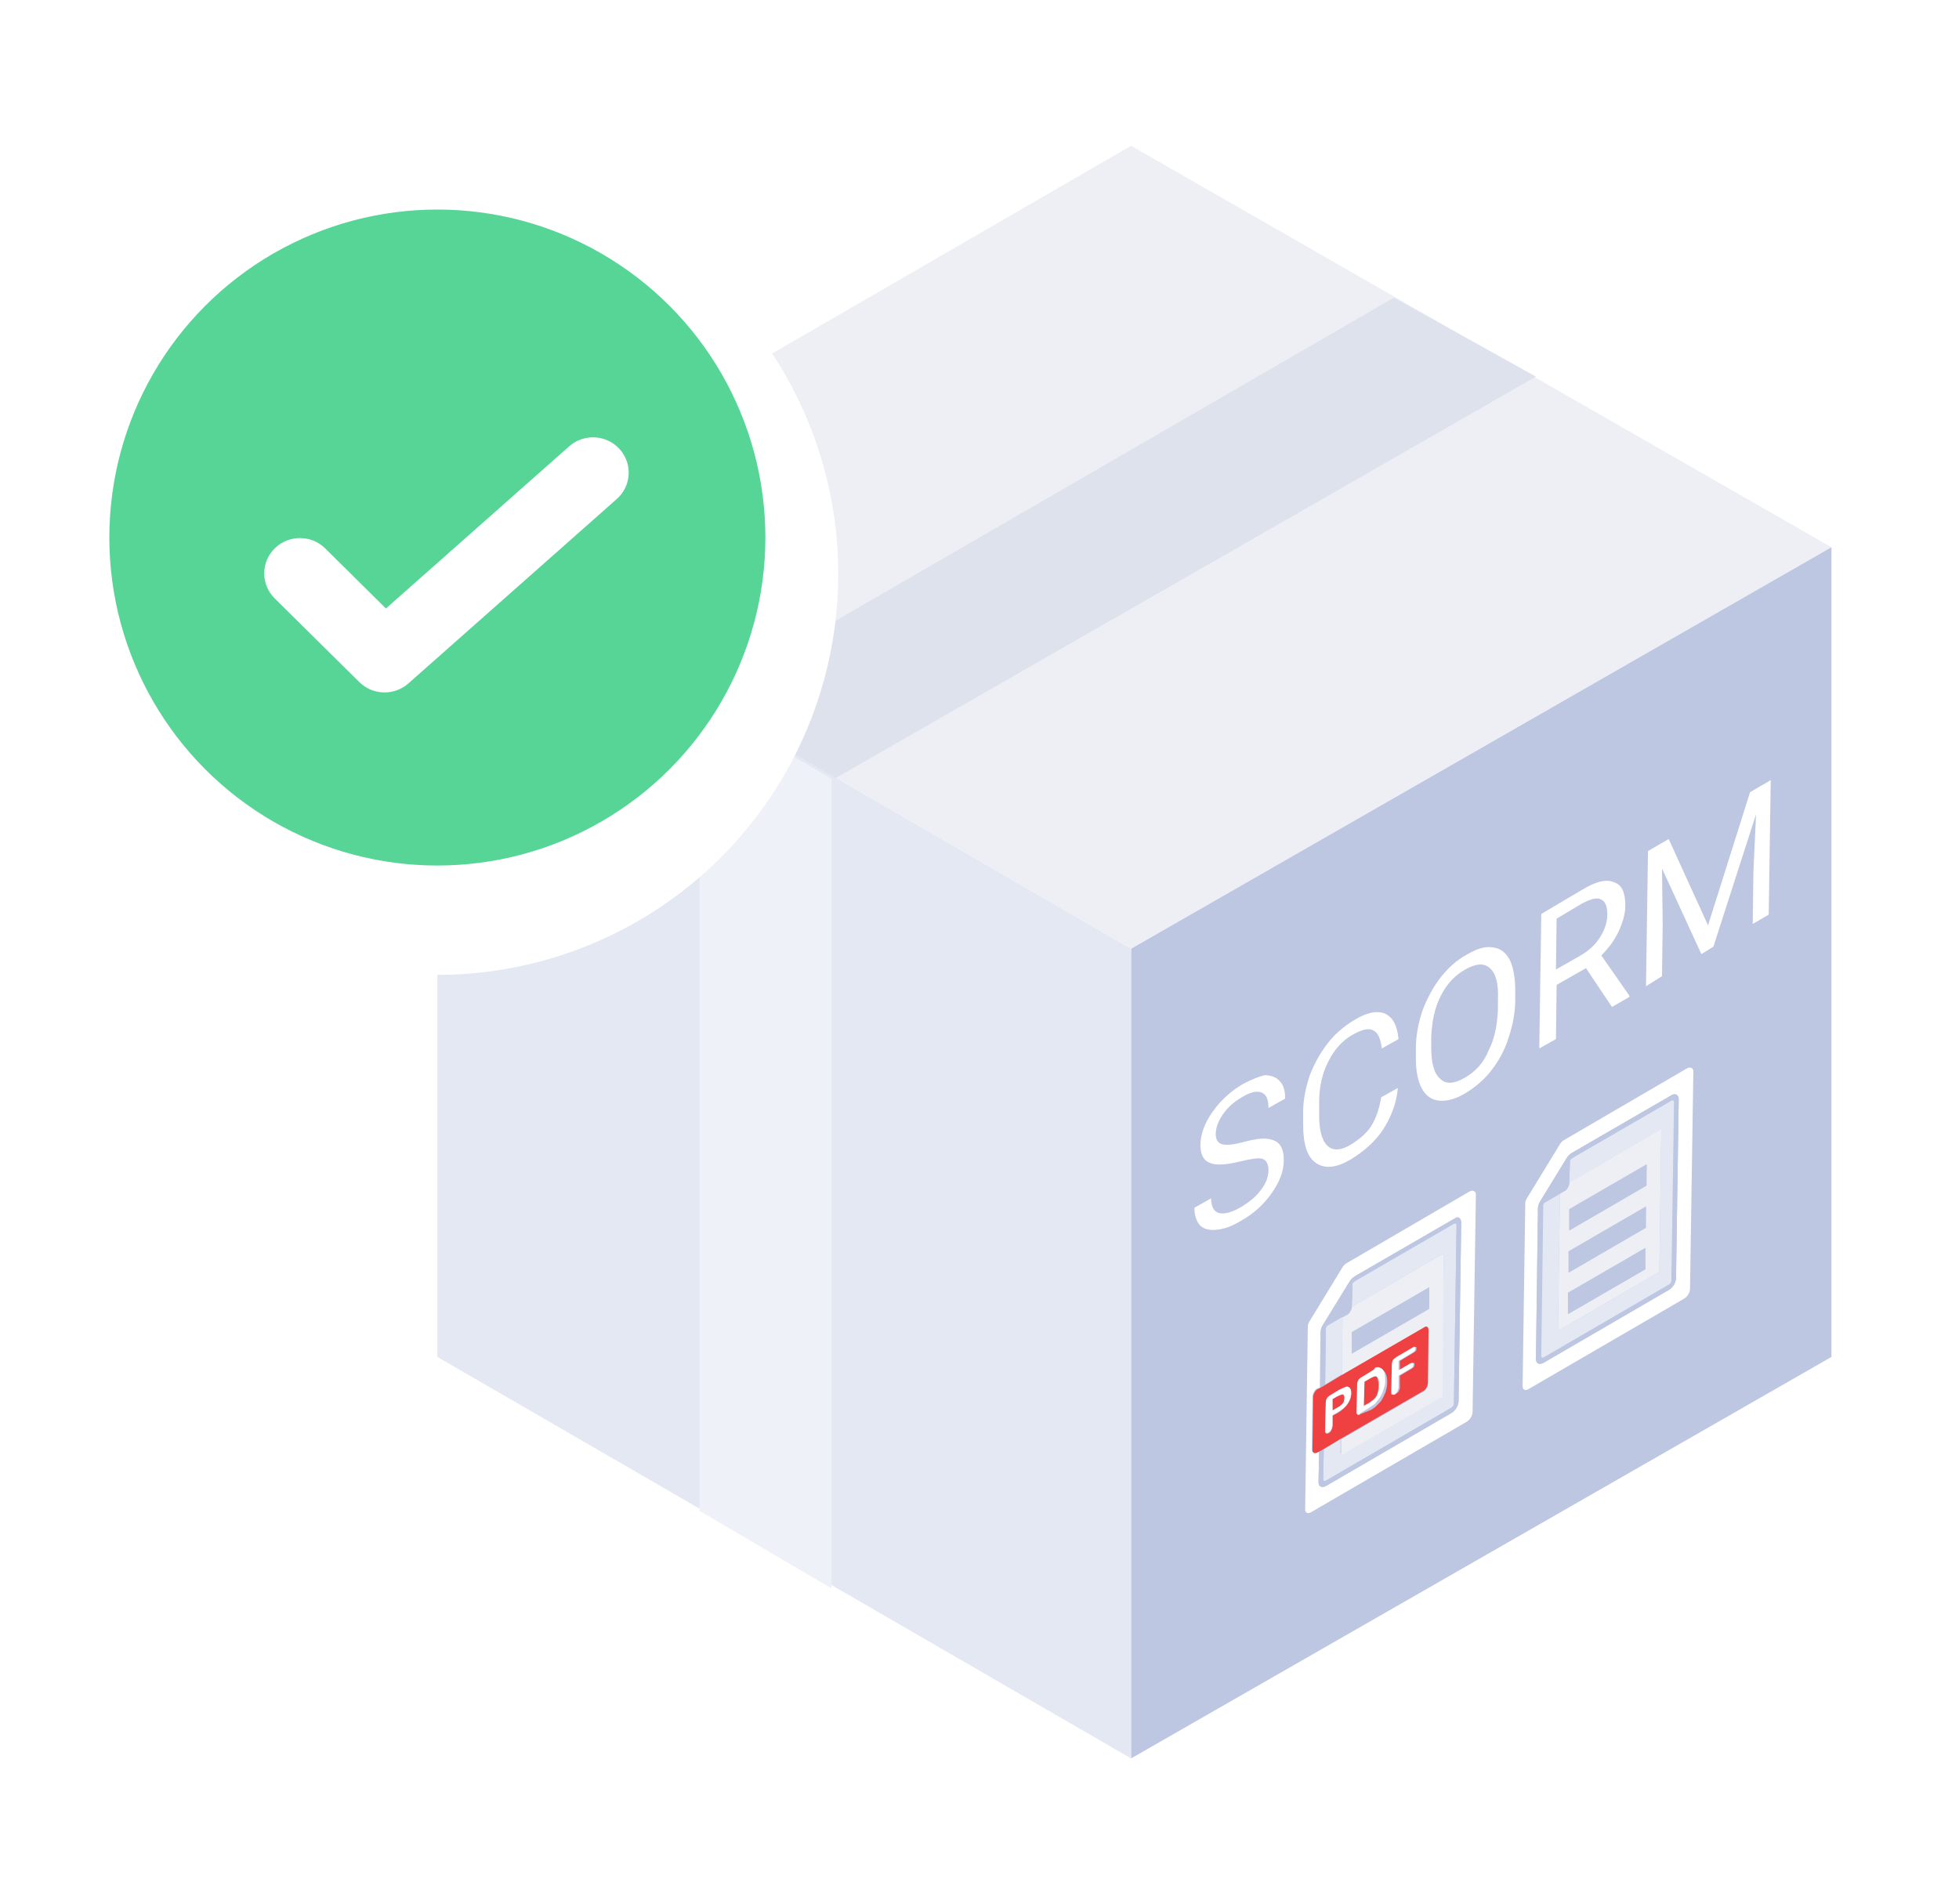 <svg width="215" height="209" viewBox="0 0 215 209" fill="none" xmlns="http://www.w3.org/2000/svg">
<g filter="url(#filter0_d)">
<path d="M38 50.041L121.585 1.454C123.132 0.554 125.042 0.55 126.593 1.443L211 50.041L124.086 100.083L38 50.041Z" fill="white"/>
<path d="M211 50.041L211 148.068C211 149.856 210.045 151.508 208.495 152.401L124.086 201L124.086 100.083L211 50.041Z" fill="white"/>
<path d="M38 50.041L124.086 100.083L124.086 201L40.487 152.404C38.947 151.509 38 149.863 38 148.082V50.041Z" fill="white"/>
<path d="M142.075 143.255C138.714 145.213 134.504 142.752 134.559 138.863L134.641 133.101C134.666 131.347 135.608 129.735 137.124 128.852L195.495 94.859C198.855 92.901 203.066 95.362 203.01 99.251L202.928 105.013C202.903 106.767 201.961 108.379 200.445 109.262L142.075 143.255Z" fill="white"/>
<path d="M138.846 144.262C135.485 146.217 131.276 143.756 131.333 139.868L131.412 134.351C131.438 132.598 132.379 130.986 133.894 130.103L195.078 94.446C198.439 92.487 202.651 94.948 202.595 98.838L202.515 104.427C202.49 106.182 201.546 107.795 200.029 108.678L138.846 144.262Z" fill="white"/>
<path d="M137.992 116.93C136.419 117.848 135.178 119.015 134.184 120.433C133.191 121.851 132.695 123.269 132.695 124.52C132.695 125.687 133.026 126.438 133.853 126.772C134.598 127.105 135.923 127.022 137.578 126.605C138.985 126.271 139.896 126.104 140.393 126.271C140.889 126.438 141.138 126.938 141.138 127.689C141.138 128.523 140.806 129.357 140.227 130.108C139.648 130.942 138.82 131.609 137.744 132.276C136.585 132.943 135.674 133.194 135.012 133.027C134.848 132.986 134.704 132.914 134.581 132.813C133.966 132.314 133.166 131.674 132.476 132.063C132.151 132.246 131.939 132.592 131.983 132.963C132.064 133.641 132.287 134.136 132.612 134.528C133.108 135.029 133.771 135.195 134.681 135.112C135.592 135.029 136.585 134.695 137.661 134.028C139.317 133.11 140.558 131.943 141.551 130.525C142.545 129.107 143.041 127.773 143.041 126.438C143.041 125.604 142.876 124.937 142.545 124.52C142.214 124.103 141.717 123.853 140.972 123.769C140.227 123.686 139.234 123.853 137.992 124.186C136.751 124.52 135.84 124.603 135.343 124.436C134.847 124.27 134.598 123.853 134.598 123.185C134.598 122.351 134.929 121.517 135.509 120.683C136.088 119.849 136.833 119.182 137.827 118.598C138.903 117.931 139.73 117.764 140.31 118.014C140.454 118.076 140.577 118.159 140.681 118.265C141.237 118.828 141.991 119.451 142.681 119.062C143.006 118.878 143.216 118.533 143.179 118.162C143.114 117.517 142.928 116.982 142.545 116.597C142.24 116.228 141.8 115.995 141.258 115.898C140.853 115.825 140.437 115.891 140.046 116.021C139.471 116.213 138.775 116.505 137.992 116.93Z" fill="white"/>
<path d="M151.732 109.007C150.491 109.758 149.415 110.675 148.504 111.843C147.594 113.011 146.849 114.345 146.269 115.846C145.773 117.347 145.442 118.849 145.442 120.433V122.018C145.442 124.437 145.938 126.021 147.014 126.772C148.09 127.523 149.497 127.439 151.319 126.355C152.974 125.354 154.381 124.103 155.375 122.602C156.032 121.553 156.545 120.467 156.864 119.296C157.076 118.52 156.244 117.968 155.544 118.363C155.28 118.512 155.1 118.773 155.041 119.07C154.787 120.347 154.402 121.366 153.885 122.185C153.305 123.102 152.395 123.853 151.319 124.52C150.077 125.271 149.084 125.271 148.421 124.603C147.759 123.936 147.428 122.685 147.428 120.85V119.182C147.428 117.264 147.842 115.513 148.587 114.095C149.332 112.594 150.325 111.509 151.65 110.759C152.726 110.175 153.553 109.925 154.133 110.258C154.4 110.374 154.615 110.596 154.785 110.924C155.147 111.626 155.958 112.088 156.645 111.7C157.03 111.483 157.259 111.057 157.178 110.622C156.949 109.38 156.464 108.597 155.623 108.173C154.63 107.756 153.305 108.006 151.732 109.007Z" fill="white"/>
<path d="M165.474 116.18C164.149 116.93 163.156 117.014 162.411 116.263C161.666 115.596 161.335 114.261 161.335 112.343V111.092C161.418 109.174 161.749 107.506 162.494 106.005C163.239 104.503 164.232 103.419 165.557 102.668C166.881 101.918 167.874 101.834 168.619 102.502C169.364 103.169 169.695 104.42 169.612 106.422V107.673C169.53 109.591 169.199 111.342 168.454 112.76C167.874 114.261 166.798 115.429 165.474 116.18ZM165.722 100.834C164.48 101.501 163.404 102.502 162.494 103.669C161.583 104.837 160.838 106.255 160.259 107.756C159.762 109.257 159.431 110.842 159.431 112.51V113.761C159.431 115.346 159.679 116.597 160.176 117.514C160.673 118.431 161.418 118.932 162.328 119.015C163.239 119.099 164.315 118.849 165.557 118.098C166.798 117.347 167.874 116.43 168.785 115.262C169.695 114.095 170.44 112.76 170.937 111.175C171.434 109.674 171.765 108.09 171.765 106.422V105.337C171.765 103.669 171.516 102.418 171.102 101.501C170.606 100.583 169.944 99.999 168.95 99.916C168.04 99.749 166.964 100.083 165.722 100.834Z" fill="white"/>
<path d="M179.877 100.917C178.522 101.692 176.84 100.701 176.86 99.141L176.877 97.862C176.889 96.91 177.394 96.032 178.211 95.542L179.959 94.495C181.035 93.911 181.863 93.661 182.36 93.911C182.939 94.162 183.188 94.745 183.188 95.83C183.188 96.747 182.856 97.748 182.277 98.665C181.698 99.583 180.87 100.333 179.877 100.917ZM180.042 92.744L177.395 94.318C175.902 95.205 174.977 96.804 174.951 98.541L174.771 110.724C174.759 111.516 175.611 112.021 176.3 111.633C176.618 111.453 176.817 111.118 176.821 110.752L176.877 106.18C176.889 105.193 177.423 104.286 178.28 103.795C179.552 103.067 181.17 103.448 181.984 104.667L182.91 106.055C183.392 106.777 184.352 106.999 185.102 106.563L185.826 106.142C185.884 106.109 185.919 106.047 185.919 105.98C185.919 105.942 185.907 105.904 185.886 105.873L184.561 103.967C183.334 102.2 183.699 99.871 184.595 97.915C185.091 96.83 185.422 95.746 185.422 94.745C185.422 93.077 185.009 92.16 184.098 91.826C183.022 91.326 181.698 91.743 180.042 92.744Z" fill="white"/>
<path d="M203.431 81.507C203.447 80.435 202.285 79.757 201.36 80.298C201.065 80.471 200.845 80.747 200.742 81.074L198.174 89.249C197.301 92.026 193.461 92.26 192.257 89.609L191.618 88.2C191.182 87.24 190.011 86.868 189.102 87.4C188.565 87.714 188.231 88.286 188.222 88.908L188.015 102.941C188.004 103.721 188.862 104.203 189.523 103.787C189.805 103.61 189.978 103.301 189.982 102.968L190.058 96.997C190.039 95.414 192.196 94.93 192.855 96.37L194.31 99.551C194.602 100.188 195.385 100.426 195.982 100.059C196.219 99.913 196.396 99.687 196.48 99.422L199.453 90.156C199.794 89.095 201.367 89.378 201.315 90.492L201.255 95.247C201.245 96.016 202.078 96.5 202.741 96.11C203.038 95.936 203.222 95.619 203.227 95.275L203.431 81.507Z" fill="white"/>
<path d="M175.241 151.709C174.745 151.959 174.331 151.793 174.331 151.209L174.579 132.443C174.579 132.193 174.662 131.859 174.827 131.609L178.138 126.188C178.304 125.938 178.552 125.688 178.801 125.521L191.134 118.348C191.631 118.098 192.044 118.265 192.044 118.849L191.713 141.117C191.713 141.701 191.3 142.368 190.803 142.618L175.241 151.709ZM193.038 115.012L177.807 123.936C177.642 124.02 177.393 124.27 177.311 124.437L173.255 131.109C173.089 131.359 173.006 131.609 173.006 131.776L172.675 154.628C172.675 155.045 173.006 155.212 173.42 154.962L192.707 143.703C193.121 143.452 193.452 142.952 193.452 142.451L193.856 115.912C193.862 115.481 193.829 114.876 193.398 114.892C193.29 114.896 193.168 114.934 193.038 115.012Z" fill="white"/>
<path d="M191.134 119.015L179.105 126.011C178.903 126.129 178.717 126.272 178.552 126.438V126.522C178.516 127.757 179.852 128.55 180.919 127.927L184.231 125.992C186.719 124.538 189.84 126.359 189.8 129.24L189.644 140.367L184.709 143.245C181.348 145.206 177.134 142.744 177.19 138.853L177.31 130.608L175.324 131.776C175.324 131.829 175.299 131.879 175.274 131.926C175.241 131.987 175.241 132.048 175.241 132.11L174.992 150.875C174.992 151.042 175.158 151.125 175.324 151.042L190.885 141.951C191.051 141.868 191.216 141.618 191.216 141.451L191.539 119.754C191.545 119.375 191.4 118.747 191.134 119.015Z" fill="white"/>
<path d="M174.91 132.026L178.552 126.021L178.552 126.522V126.438C178.717 126.272 178.903 126.129 179.105 126.011L191.134 119.015C191.299 118.932 191.465 119.015 191.465 119.182L191.134 141.451C191.134 141.618 190.969 141.868 190.803 141.951L175.241 151.042C175.076 151.125 174.91 151.042 174.91 150.875L175.159 132.11C175.159 132.03 175.159 131.95 175.232 131.87C175.238 131.863 175.241 131.854 175.241 131.845C175.241 131.817 175.209 131.801 175.186 131.818L174.91 132.026ZM191.134 118.348L178.801 125.521C178.552 125.688 178.304 125.854 178.138 126.188L174.827 131.609C174.662 131.859 174.579 132.193 174.579 132.443L174.331 151.209C174.331 151.793 174.745 151.959 175.241 151.709L190.803 142.618C191.3 142.368 191.713 141.617 191.713 141.117L192.044 118.849C192.044 118.265 191.631 118.015 191.134 118.348Z" fill="white"/>
<path d="M178.303 145.621C178.303 143.968 179.182 142.441 180.61 141.609L185.599 138.706C186.622 138.111 187.905 138.849 187.905 140.033L178.303 145.621ZM178.386 140.45C178.386 138.849 179.237 137.369 180.621 136.564L186.309 133.254C187.054 132.82 187.988 133.358 187.988 134.219C187.988 134.617 187.777 134.985 187.433 135.185L178.386 140.45ZM178.469 135.195C178.469 133.595 179.32 132.115 180.704 131.31L186.392 127.999C187.136 127.566 188.071 128.103 188.071 128.965C188.071 129.363 187.859 129.731 187.516 129.931L178.469 135.195ZM189.768 131.455C189.823 127.564 185.607 125.105 182.247 127.067L178.469 129.274C178.469 129.608 178.221 130.108 177.89 130.275L177.31 130.608L177.19 138.853C177.134 142.744 181.348 145.206 184.709 143.245L189.644 140.367L189.768 131.455Z" fill="white"/>
<path d="M188.008 128.981C188.036 128.092 187.074 127.519 186.305 127.966L180.777 131.183C179.348 132.015 178.469 133.543 178.469 135.195L187.449 129.924C187.785 129.727 187.996 129.371 188.008 128.981Z" fill="white"/>
<path d="M187.925 134.236C187.953 133.347 186.991 132.774 186.222 133.221L180.693 136.439C179.265 137.27 178.386 138.798 178.386 140.45L187.366 135.179C187.702 134.982 187.913 134.626 187.925 134.236Z" fill="white"/>
<path d="M187.905 140.033C187.906 138.886 186.662 138.171 185.671 138.748L180.538 141.735C179.155 142.54 178.304 144.02 178.303 145.621L187.905 140.033Z" fill="white"/>
<path d="M178.552 126.021L174.91 132.026L175.324 131.776L177.31 130.608L177.89 130.275C178.221 130.108 178.469 129.608 178.469 129.274L178.552 126.438L178.552 126.021Z" fill="white"/>
<path d="M147.222 154.868C147.393 154.825 147.513 154.672 147.515 154.496L147.594 147.873C147.594 147.622 147.677 147.289 147.842 147.039L151.153 141.617C151.319 141.367 151.567 141.117 151.816 140.95L164.149 133.778C164.646 133.527 165.06 133.694 165.06 134.195L164.729 156.463C164.729 157.047 164.315 157.714 163.818 157.964L148.256 167.055C147.76 167.305 147.346 167.139 147.346 166.555L147.429 162.635L147.098 162.802C146.766 162.968 146.518 162.885 146.518 162.468L146.601 155.879C146.601 155.558 146.831 155.083 147.143 154.899C147.167 154.884 147.194 154.875 147.222 154.868ZM166.053 130.358L150.822 139.282C150.657 139.366 150.409 139.616 150.326 139.783L146.27 146.455C146.104 146.705 146.021 146.955 146.021 147.122L145.69 169.974C145.69 170.391 146.021 170.558 146.435 170.308L165.722 159.048C166.136 158.798 166.467 158.298 166.467 157.797L166.871 131.258C166.877 130.827 166.844 130.222 166.413 130.238C166.305 130.242 166.183 130.279 166.053 130.358Z" fill="white"/>
<path d="M150.326 145.954L148.339 147.122C148.339 147.175 148.315 147.225 148.289 147.272C148.257 147.333 148.257 147.394 148.257 147.456L148.174 154.378C149.46 153.6 150.254 152.212 150.271 150.709L150.326 145.954ZM164.149 134.361L152.121 141.357C151.918 141.474 151.732 141.618 151.568 141.784V141.868L151.485 144.703L162.908 138.031L162.699 152.887C162.674 154.64 161.733 156.253 160.219 157.136L150.934 162.552C150.554 162.774 150.078 162.5 150.078 162.06C150.078 161.617 149.593 161.343 149.213 161.573L148.008 162.301L147.925 166.221C147.925 166.388 148.091 166.471 148.257 166.388L163.818 157.297C163.984 157.214 164.149 156.963 164.149 156.797L164.48 134.528C164.48 134.278 164.315 134.278 164.149 134.361Z" fill="white"/>
<path d="M164.575 133.546C164.323 133.56 164.122 133.758 163.904 133.885L151.899 140.867C151.65 141.034 151.402 141.2 151.236 141.534L147.925 146.955C147.76 147.205 147.677 147.539 147.677 147.789L147.602 154.043C147.599 154.338 147.918 154.525 148.174 154.378L148.257 147.456C148.257 147.394 148.257 147.333 148.289 147.272C148.315 147.225 148.339 147.175 148.339 147.122C148.233 147.186 148.112 147.065 148.176 146.959L151.568 141.367L151.568 141.868V141.784C151.732 141.618 151.918 141.474 152.121 141.357L164.149 134.361C164.315 134.278 164.48 134.361 164.48 134.528L164.149 156.797C164.149 156.963 163.984 157.214 163.818 157.297L148.257 166.388C148.091 166.471 147.925 166.388 147.925 166.221L148.008 162.301L147.429 162.635L147.346 166.555C147.346 167.139 147.76 167.305 148.256 167.055L163.818 157.964C164.315 157.714 164.729 156.963 164.729 156.463L165.06 134.195C165.06 133.777 164.848 133.53 164.575 133.546Z" fill="white"/>
<path d="M153.218 149.533C152.449 149.98 151.485 149.426 151.485 148.536C151.485 148.125 151.703 147.746 152.058 147.539L159.353 143.294C160.122 142.846 161.086 143.401 161.086 144.29C161.086 144.701 160.868 145.081 160.513 145.287L153.218 149.533ZM162.908 138.031L151.485 144.703C151.485 145.037 151.236 145.538 150.905 145.704C150.546 145.911 150.323 146.292 150.318 146.706L150.305 147.813C150.278 150.228 152.893 151.753 154.981 150.538L160.424 147.372C160.755 147.206 161.004 147.289 161.004 147.706L160.921 154.295C160.921 154.628 160.673 155.129 160.341 155.296L150.59 160.967C150.324 161.122 150.16 161.407 150.16 161.714C150.16 162.381 150.884 162.797 151.46 162.461L160.288 157.311C161.81 156.423 162.752 154.8 162.768 153.039L162.908 138.031Z" fill="white"/>
<path d="M161.086 144.29C161.086 143.401 160.122 142.846 159.353 143.294L152.058 147.539C151.703 147.746 151.485 148.125 151.485 148.536C151.485 149.426 152.449 149.98 153.218 149.533L160.513 145.287C160.868 145.081 161.086 144.701 161.086 144.29Z" fill="white"/>
<path d="M151.568 141.367L148.176 146.959C148.112 147.065 148.233 147.186 148.339 147.122L150.326 145.954L150.905 145.621C151.236 145.454 151.485 144.954 151.485 144.62L151.568 141.784L151.568 141.367Z" fill="white"/>
<path d="M153.648 153.592C153.586 153.618 153.525 153.644 153.467 153.678C153.161 153.854 152.969 154.176 152.959 154.529L152.912 156.306C152.903 156.641 153.255 156.864 153.554 156.714C153.72 156.63 153.802 156.547 153.885 156.463C153.968 156.38 154.051 156.38 154.133 156.296C154.216 156.213 154.299 156.13 154.382 156.046C154.713 155.629 154.796 155.045 154.796 154.462C154.796 154.045 154.713 153.711 154.63 153.544C154.547 153.377 154.382 153.377 154.216 153.377C154.072 153.377 153.864 153.505 153.648 153.592ZM149.664 155.879L149.392 156.036C149.201 156.146 149.084 156.349 149.084 156.568V156.962C149.084 157.26 149.406 157.446 149.664 157.297C149.829 157.214 149.995 157.047 150.16 156.964C150.326 156.88 150.409 156.714 150.491 156.547C150.574 156.38 150.574 156.213 150.574 156.046C150.574 155.879 150.491 155.713 150.409 155.629C150.326 155.629 150.077 155.713 149.664 155.879ZM148.861 160.235C148.729 160.436 148.426 160.637 148.256 160.467C148.174 160.383 148.174 160.3 148.174 160.133L148.256 156.63C148.256 156.275 148.514 155.958 148.83 155.799C148.832 155.798 148.834 155.797 148.836 155.796L149.912 155.129C150.036 155.066 150.148 155.004 150.249 154.95C150.504 154.814 150.867 154.59 151.071 154.795C151.238 154.963 151.389 155.157 151.399 155.394C151.402 155.444 151.402 155.495 151.402 155.546C151.402 156.046 151.236 156.463 150.988 156.797C150.74 157.214 150.326 157.548 149.829 157.881C149.369 158.139 149.084 158.625 149.084 159.152V159.633C149.084 159.799 149.001 159.966 148.919 160.133C148.9 160.171 148.881 160.205 148.861 160.235ZM152.643 158.048C152.478 158.131 152.395 158.215 152.312 158.215C152.23 158.215 152.147 158.131 152.147 158.048C152.147 157.965 152.147 157.881 152.147 157.714L152.23 154.378C152.23 154.211 152.312 154.045 152.395 153.878C152.478 153.711 152.643 153.628 152.809 153.544L153.885 152.877C154.133 152.71 154.382 152.627 154.63 152.543C154.878 152.46 155.044 152.46 155.209 152.543C155.623 152.71 155.872 153.211 155.872 154.045C155.872 154.295 155.872 154.545 155.789 154.879C155.775 154.92 155.764 154.961 155.754 155.002C155.647 155.432 155.457 155.837 155.246 156.226C155.233 156.251 155.22 156.274 155.209 156.296C155.127 156.463 154.961 156.63 154.796 156.797C154.521 157.073 154.24 157.362 153.895 157.542C153.892 157.544 153.888 157.546 153.885 157.548L152.643 158.048ZM156.865 155.629C156.782 155.713 156.617 155.713 156.534 155.629C156.451 155.546 156.451 155.462 156.451 155.296L156.534 151.793C156.534 151.776 156.534 151.76 156.534 151.745C156.535 151.548 156.644 151.348 156.782 151.209C156.865 151.126 156.948 151.042 157.113 150.959L159.1 149.791C159.265 149.708 159.348 149.708 159.431 149.708C159.514 149.708 159.514 149.791 159.514 149.874C159.514 149.958 159.514 150.125 159.431 150.208C159.348 150.292 159.265 150.375 159.1 150.458L157.687 151.312C157.537 151.403 157.444 151.567 157.444 151.743C157.444 152.133 157.869 152.375 158.205 152.176L158.852 151.793C159.017 151.709 159.1 151.709 159.183 151.709C159.265 151.709 159.265 151.793 159.265 151.876C159.265 152.106 159.113 152.312 158.913 152.427C158.894 152.438 158.873 152.449 158.852 152.46L158.736 152.529C157.935 153.003 157.444 153.865 157.444 154.795C157.444 155.148 157.113 155.379 156.865 155.629ZM160.424 147.289L150.243 153.211L148.174 154.462L147.594 154.795L147.263 154.962C146.932 155.129 146.684 155.629 146.684 155.963L146.601 162.552C146.601 162.885 146.849 163.052 147.18 162.885L147.511 162.718L148.091 162.385L150.16 161.134L160.342 155.212C160.673 155.045 160.921 154.545 160.921 154.211L161.004 147.623C161.004 147.206 160.755 147.039 160.424 147.289Z" fill="white"/>
<path d="M149.664 157.297C149.406 157.446 149.084 157.26 149.084 156.962V156.568C149.084 156.349 149.201 156.146 149.392 156.036L149.664 155.879C150.077 155.629 150.326 155.546 150.409 155.629C150.491 155.713 150.574 155.796 150.574 156.046C150.574 156.213 150.491 156.38 150.491 156.547C150.409 156.714 150.326 156.797 150.16 156.964C149.995 157.13 149.829 157.214 149.664 157.297ZM149.912 155.045L148.836 155.713C148.521 155.871 148.256 156.194 148.256 156.547L148.173 160.049C148.173 160.119 148.173 160.188 148.179 160.245C148.191 160.355 148.283 160.436 148.391 160.414C148.499 160.393 148.634 160.343 148.721 160.274C148.793 160.217 148.87 160.147 148.918 160.049C148.941 160.004 148.958 159.958 148.971 159.912C149.043 159.672 149.084 159.419 149.084 159.168V159.068C149.084 158.541 149.369 158.055 149.829 157.798C150.326 157.464 150.739 157.13 150.988 156.713C151.236 156.296 151.402 155.879 151.402 155.462C151.402 155.308 151.402 155.186 151.382 155.095C151.362 154.998 151.282 154.876 151.218 154.8C151.126 154.69 151.007 154.649 150.863 154.649C150.801 154.649 150.739 154.67 150.657 154.712C150.491 154.795 150.243 154.879 149.912 155.045ZM153.637 156.713C153.354 156.892 152.986 156.682 152.995 156.348L153.039 154.713C153.05 154.298 153.277 153.918 153.637 153.711C153.885 153.544 154.133 153.461 154.299 153.377C154.595 153.228 154.849 153.676 154.87 154.008C154.878 154.131 154.878 154.28 154.878 154.462C154.878 154.97 154.782 155.382 154.626 155.733C154.532 155.947 154.381 156.13 154.216 156.296C154.078 156.435 153.9 156.555 153.733 156.659C153.705 156.677 153.672 156.695 153.637 156.713ZM153.802 152.793L152.726 153.461C152.411 153.619 152.147 153.942 152.147 154.295L152.064 157.631C152.064 157.798 152.064 157.881 152.064 157.964C152.064 158.121 152.331 158.15 152.457 158.056C152.47 158.046 152.484 158.035 152.499 158.022C152.541 157.986 152.585 157.949 152.632 157.92L153.637 157.297C153.802 157.214 153.968 157.047 154.133 156.964C154.188 156.936 154.242 156.9 154.294 156.857C154.5 156.687 154.638 156.449 154.799 156.236C154.898 156.105 155.01 155.979 155.091 155.837C155.177 155.687 155.234 155.553 155.292 155.379C155.375 155.129 155.458 154.879 155.54 154.628C155.623 154.378 155.623 154.128 155.623 153.794C155.623 153.001 155.473 152.509 155.031 152.32C154.985 152.3 154.945 152.283 154.899 152.266C154.591 152.15 154.307 152.488 154.025 152.657C153.954 152.7 153.878 152.743 153.802 152.793ZM159.017 149.791L157.389 150.748C157.151 150.888 156.894 151.013 156.699 151.209C156.616 151.292 156.534 151.376 156.534 151.459C156.534 151.542 156.451 151.709 156.451 151.793L156.368 155.296C156.368 155.462 156.368 155.629 156.451 155.629C156.663 155.629 156.891 155.571 157.032 155.413C157.063 155.379 157.091 155.34 157.113 155.296C157.127 155.268 157.138 155.24 157.148 155.212C157.246 154.941 157.279 154.645 157.279 154.357C157.279 153.698 157.626 153.088 158.194 152.752L158.686 152.46C158.851 152.376 158.934 152.293 159.017 152.21C159.1 152.126 159.1 152.043 159.1 151.876C159.1 151.709 159.1 151.709 159.017 151.709C158.934 151.709 158.851 151.709 158.686 151.793L158.039 152.176C157.703 152.375 157.279 152.133 157.279 151.743C157.279 151.567 157.371 151.403 157.522 151.312L158.934 150.458C159.1 150.375 159.183 150.291 159.265 150.208C159.348 150.125 159.348 149.958 159.348 149.874C159.348 149.757 159.198 149.69 159.097 149.748C159.073 149.762 159.046 149.776 159.017 149.791Z" fill="white"/>
<path d="M78.008 73.305C74.704 71.37 74.712 66.592 78.022 64.668L154.237 20.364C155.763 19.477 157.645 19.46 159.187 20.321L166.63 24.476C170.021 26.369 170.053 31.237 166.688 33.175L89.933 77.367C88.377 78.263 86.46 78.255 84.911 77.348L78.008 73.305Z" fill="white"/>
<path d="M70.53 77.982C70.53 74.111 74.739 71.709 78.072 73.676L84.462 77.448C85.985 78.347 86.92 79.984 86.92 81.754V171.058C86.92 174.929 82.711 177.332 79.378 175.364L72.989 171.592C71.465 170.693 70.53 169.056 70.53 167.286V77.982Z" fill="white"/>
<path d="M48 56.066L124.134 12L201 56.066L124.134 100.133L48 56.066Z" fill="#EDEFF5"/>
<path d="M201.001 56.066V144.934L124.135 189V100.133L201.001 56.066Z" fill="#BDC7E2"/>
<path d="M48 56.066L124.134 100.133V189L48 144.934V56.066Z" fill="#E4E8F3"/>
<path d="M136.432 114.968C135.041 115.776 133.943 116.805 133.064 118.053C132.186 119.302 131.747 120.55 131.747 121.652C131.747 122.68 132.04 123.341 132.772 123.635C133.43 123.929 134.602 123.855 136.066 123.488C137.31 123.194 138.116 123.047 138.555 123.194C138.994 123.341 139.214 123.782 139.214 124.443C139.214 125.177 138.921 125.912 138.408 126.573C137.896 127.307 137.164 127.895 136.212 128.482C135.187 129.07 134.382 129.29 133.797 129.143C133.211 128.996 132.918 128.409 132.918 127.527L131.088 128.556C131.088 129.437 131.308 130.024 131.674 130.465C132.113 130.906 132.698 131.053 133.504 130.979C134.309 130.906 135.187 130.612 136.139 130.024C137.603 129.217 138.701 128.188 139.58 126.94C140.458 125.691 140.897 124.516 140.897 123.341C140.897 122.607 140.751 122.019 140.458 121.652C140.165 121.285 139.726 121.064 139.067 120.991C138.408 120.917 137.53 121.064 136.432 121.358C135.334 121.652 134.529 121.725 134.089 121.578C133.65 121.432 133.43 121.064 133.43 120.477C133.43 119.742 133.723 119.008 134.236 118.273C134.748 117.539 135.407 116.951 136.285 116.437C137.237 115.85 137.969 115.703 138.482 115.923C138.994 116.144 139.214 116.658 139.214 117.612L141.044 116.584C141.044 115.776 140.897 115.115 140.458 114.675C140.092 114.234 139.507 114.014 138.774 114.014C138.189 114.161 137.384 114.454 136.432 114.968Z" fill="white"/>
<path d="M148.583 107.992C147.485 108.653 146.533 109.461 145.728 110.489C144.923 111.518 144.264 112.693 143.752 114.015C143.312 115.337 143.02 116.659 143.02 118.054V119.45C143.02 121.579 143.459 122.975 144.41 123.636C145.362 124.297 146.607 124.223 148.217 123.269C149.681 122.387 150.926 121.286 151.804 119.964C152.683 118.568 153.268 117.099 153.415 115.41L151.585 116.438C151.365 117.76 150.999 118.789 150.487 119.596C149.974 120.404 149.169 121.065 148.217 121.653C147.119 122.314 146.241 122.314 145.655 121.726C145.069 121.139 144.776 120.037 144.776 118.421V116.952C144.776 115.263 145.142 113.721 145.801 112.472C146.46 111.15 147.339 110.196 148.51 109.535C149.462 109.021 150.194 108.8 150.706 109.094C151.219 109.314 151.511 109.975 151.658 111.077L153.488 110.049C153.342 108.58 152.902 107.699 152.024 107.258C151.145 106.891 149.974 107.111 148.583 107.992Z" fill="white"/>
<path d="M160.737 114.308C159.565 114.969 158.687 115.042 158.028 114.381C157.369 113.794 157.076 112.619 157.076 110.929V109.828C157.15 108.139 157.442 106.67 158.101 105.348C158.76 104.026 159.639 103.071 160.81 102.41C161.981 101.749 162.86 101.675 163.518 102.263C164.177 102.851 164.47 103.952 164.397 105.715V106.817C164.324 108.506 164.031 110.048 163.372 111.297C162.86 112.619 161.908 113.647 160.737 114.308ZM160.956 100.794C159.858 101.382 158.906 102.263 158.101 103.291C157.296 104.319 156.637 105.568 156.125 106.89C155.685 108.212 155.393 109.607 155.393 111.076V112.178C155.393 113.573 155.612 114.675 156.051 115.483C156.491 116.291 157.15 116.732 157.955 116.805C158.76 116.878 159.712 116.658 160.81 115.997C161.908 115.336 162.86 114.528 163.665 113.5C164.47 112.472 165.129 111.297 165.568 109.901C166.007 108.579 166.3 107.184 166.3 105.715V104.76C166.3 103.291 166.081 102.19 165.715 101.382C165.275 100.574 164.69 100.06 163.811 99.986C163.006 99.839 162.054 100.133 160.956 100.794Z" fill="white"/>
<path d="M170.766 102.41L170.839 96.829L173.548 95.213C174.499 94.699 175.231 94.478 175.67 94.699C176.183 94.919 176.403 95.433 176.403 96.388C176.403 97.196 176.11 98.077 175.597 98.885C175.085 99.693 174.353 100.354 173.474 100.868L170.766 102.41ZM173.621 93.67L169.155 96.314L168.936 111.077L170.766 110.048L170.839 104.099L174.06 102.263L176.915 106.523L178.818 105.421V105.275L175.744 100.868C176.549 100.06 177.208 99.179 177.647 98.224C178.086 97.269 178.379 96.314 178.379 95.433C178.379 93.964 178.013 93.156 177.208 92.862C176.256 92.422 175.085 92.789 173.621 93.67Z" fill="white"/>
<path d="M194.338 81.625L192.069 82.947L187.457 97.562L183.137 88.088L180.868 89.41L180.648 104.246L182.405 103.144L182.479 97.415L182.405 91.32L186.725 100.72L188.042 99.912L192.727 85.371L192.435 91.687L192.361 97.415L194.118 96.387L194.338 81.625Z" fill="white"/>
<path d="M169.375 145.595C168.936 145.816 168.57 145.669 168.57 145.155L168.789 128.63C168.789 128.409 168.862 128.116 169.009 127.895L171.937 123.121C172.083 122.901 172.303 122.681 172.523 122.534L183.43 116.218C183.87 115.997 184.236 116.144 184.236 116.658L183.943 136.268C183.943 136.782 183.577 137.37 183.138 137.59L169.375 145.595ZM185.114 113.28L171.644 121.138C171.498 121.212 171.278 121.432 171.205 121.579L167.618 127.455C167.471 127.675 167.398 127.895 167.398 128.042L167.105 148.166C167.105 148.533 167.398 148.68 167.764 148.46L184.821 138.545C185.187 138.324 185.48 137.884 185.48 137.443L185.846 113.5C185.773 113.206 185.48 113.06 185.114 113.28Z" fill="white"/>
<path d="M183.429 116.805L172.522 123.121C172.449 123.195 172.375 123.268 172.302 123.341V123.415L172.229 125.912L182.331 120.036L182.112 135.607L170.984 142.07L171.204 127.014L169.447 128.042V128.115C169.374 128.189 169.374 128.262 169.374 128.336L169.154 144.861C169.154 145.007 169.301 145.081 169.447 145.007L183.21 137.002C183.356 136.929 183.503 136.708 183.503 136.561L183.795 116.952C183.722 116.731 183.576 116.658 183.429 116.805Z" fill="#E4E8F3"/>
<path d="M169.083 128.262L172.304 122.974V123.415V123.342C172.377 123.268 172.45 123.195 172.523 123.121L183.431 116.805C183.577 116.732 183.724 116.805 183.724 116.952L183.431 136.562C183.431 136.708 183.285 136.929 183.138 137.002L169.376 145.008C169.229 145.081 169.083 145.008 169.083 144.861L169.302 128.336C169.302 128.262 169.302 128.189 169.376 128.115V128.042L169.083 128.262ZM183.431 116.218L172.523 122.534C172.304 122.681 172.084 122.827 171.938 123.121L169.01 127.895C168.863 128.115 168.79 128.409 168.79 128.63L168.57 145.154C168.57 145.669 168.936 145.815 169.376 145.595L183.138 137.59C183.577 137.369 183.944 136.708 183.944 136.268L184.236 116.658C184.236 116.144 183.87 115.924 183.431 116.218Z" fill="#BDC7E2"/>
<path d="M172.082 140.233V137.883L180.574 132.962V135.313L172.082 140.233ZM172.156 135.68V133.403L180.648 128.482V130.759L172.156 135.68ZM172.229 131.053V128.776L180.721 123.855V126.132L172.229 131.053ZM182.331 119.963L172.229 125.838C172.229 126.132 172.009 126.573 171.716 126.72L171.204 127.014L170.984 142.07L182.112 135.606L182.331 119.963Z" fill="#EDEFF5"/>
<path d="M180.722 123.781L172.23 128.702V131.052L180.649 126.131L180.722 123.781Z" fill="#BDC7E2"/>
<path d="M180.648 128.41L172.156 133.331V135.681L180.575 130.76L180.648 128.41Z" fill="#BDC7E2"/>
<path d="M180.576 133.037L172.084 137.958V140.235L180.576 135.314V133.037Z" fill="#BDC7E2"/>
<path d="M172.303 122.975L169.082 128.263L169.448 128.042L171.205 127.014L171.717 126.72C172.01 126.573 172.23 126.133 172.23 125.839L172.303 123.342V122.975Z" fill="#BDC7E2"/>
<path d="M144.851 148.313L144.924 142.217C144.924 141.996 144.997 141.703 145.144 141.482L148.072 136.709C148.218 136.488 148.438 136.268 148.657 136.121L159.565 129.805C160.004 129.584 160.37 129.731 160.37 130.172L160.078 149.782C160.078 150.296 159.712 150.883 159.272 151.104L145.51 159.109C145.07 159.329 144.704 159.182 144.704 158.668L144.778 155.216L144.485 155.363C144.192 155.51 143.972 155.437 143.972 155.07L144.045 149.267C144.045 148.974 144.265 148.533 144.558 148.386L144.851 148.313ZM161.249 126.794L147.779 134.652C147.633 134.726 147.413 134.946 147.34 135.093L143.753 140.968C143.606 141.189 143.533 141.409 143.533 141.556L143.24 161.679C143.24 162.047 143.533 162.194 143.899 161.973L160.956 152.058C161.322 151.838 161.615 151.397 161.615 150.957L161.981 127.014C161.908 126.72 161.615 126.573 161.249 126.794Z" fill="white"/>
<path d="M147.34 140.528L145.583 141.556V141.63C145.51 141.703 145.51 141.777 145.51 141.85L145.436 147.946L147.267 146.844L147.34 140.528ZM159.565 130.319L148.657 136.635C148.584 136.709 148.511 136.782 148.438 136.856V136.929L148.365 139.426L158.467 133.551L158.247 149.121L147.12 155.584V153.821L145.29 154.923L145.217 158.375C145.217 158.522 145.363 158.595 145.51 158.522L159.272 150.516C159.419 150.443 159.565 150.223 159.565 150.076L159.858 130.466C159.858 130.246 159.712 130.246 159.565 130.319Z" fill="#E4E8F3"/>
<path d="M159.639 129.731L148.731 136.047C148.512 136.194 148.292 136.341 148.146 136.635L145.218 141.409C145.071 141.629 144.998 141.923 144.998 142.143L144.925 148.239L145.437 147.945L145.51 141.849C145.51 141.776 145.51 141.703 145.584 141.629V141.556L145.218 141.776L148.439 136.488V136.929V136.855C148.512 136.782 148.585 136.708 148.658 136.635L159.566 130.319C159.712 130.245 159.859 130.319 159.859 130.466L159.566 150.075C159.566 150.222 159.419 150.442 159.273 150.516L145.51 158.521C145.364 158.595 145.218 158.521 145.218 158.374L145.291 154.922L144.778 155.216L144.705 158.668C144.705 159.182 145.071 159.329 145.51 159.109L159.273 151.103C159.712 150.883 160.078 150.222 160.078 149.781L160.371 130.172C160.371 129.658 160.005 129.437 159.639 129.731Z" fill="#BDC7E2"/>
<path d="M148.365 144.567V142.217L156.857 137.296V139.647L148.365 144.567ZM158.467 133.551L148.365 139.426C148.365 139.72 148.145 140.161 147.852 140.308L147.34 140.601L147.267 146.991L156.271 141.777C156.564 141.63 156.783 141.703 156.783 142.07L156.71 147.872C156.71 148.166 156.49 148.607 156.198 148.754L147.193 153.968V155.731L158.321 149.268L158.467 133.551Z" fill="#EDEFF5"/>
<path d="M156.857 137.295L148.365 142.216V144.566L156.857 139.645V137.295Z" fill="#BDC7E2"/>
<path d="M148.438 136.488L145.217 141.776L145.583 141.556L147.34 140.528L147.852 140.234C148.145 140.087 148.365 139.646 148.365 139.353L148.438 136.856V136.488Z" fill="#BDC7E2"/>
<path d="M150.194 147.285L149.682 147.579L149.609 150.296L150.194 150.002C150.341 149.929 150.414 149.855 150.487 149.782C150.56 149.709 150.633 149.709 150.707 149.635C150.78 149.562 150.853 149.488 150.926 149.415C151.219 149.048 151.292 148.533 151.292 148.019C151.292 147.652 151.219 147.358 151.146 147.211C151.073 147.065 150.926 147.065 150.78 147.065C150.633 147.065 150.414 147.211 150.194 147.285ZM146.754 149.268L146.241 149.562V150.81L146.754 150.516C146.9 150.443 147.046 150.296 147.193 150.223C147.339 150.149 147.412 150.002 147.486 149.855C147.559 149.709 147.559 149.562 147.559 149.415C147.559 149.268 147.486 149.121 147.412 149.048C147.339 149.048 147.12 149.121 146.754 149.268ZM145.802 153.307C145.729 153.381 145.582 153.381 145.509 153.307C145.436 153.234 145.436 153.16 145.436 153.014L145.509 149.929C145.509 149.782 145.582 149.562 145.655 149.488C145.729 149.341 145.875 149.268 146.021 149.194L146.973 148.607C147.266 148.46 147.486 148.313 147.632 148.313C147.778 148.24 147.925 148.24 147.998 148.313C148.071 148.387 148.218 148.46 148.218 148.533C148.291 148.68 148.291 148.827 148.291 148.974C148.291 149.415 148.144 149.782 147.925 150.076C147.705 150.443 147.339 150.737 146.9 151.031L146.241 151.398V152.573C146.241 152.72 146.168 152.867 146.095 153.014C146.021 153.16 145.948 153.234 145.802 153.307ZM149.389 151.177C149.243 151.251 149.169 151.324 149.096 151.324C149.023 151.324 148.95 151.251 148.95 151.177C148.95 151.104 148.95 151.031 148.95 150.884L149.023 147.946C149.023 147.799 149.096 147.652 149.169 147.505C149.243 147.358 149.389 147.285 149.535 147.211L150.487 146.624C150.707 146.477 150.926 146.404 151.146 146.33C151.365 146.257 151.512 146.257 151.658 146.33C152.024 146.477 152.244 146.918 152.244 147.652C152.244 147.872 152.244 148.093 152.171 148.387C152.098 148.607 152.098 148.827 151.951 149.048C151.878 149.268 151.732 149.488 151.658 149.635C151.585 149.782 151.439 149.929 151.292 150.076C151.146 150.223 151.073 150.296 150.926 150.443C150.78 150.516 150.633 150.663 150.487 150.737L149.389 151.177ZM153.122 149.048C153.049 149.121 152.903 149.121 152.83 149.048C152.756 148.974 152.756 148.901 152.756 148.754L152.83 145.669C152.83 145.522 152.83 145.449 152.903 145.375C152.903 145.302 152.976 145.228 153.049 145.155C153.122 145.082 153.196 145.008 153.342 144.935L155.099 143.906C155.245 143.833 155.319 143.833 155.392 143.833C155.465 143.833 155.465 143.906 155.465 143.98C155.465 144.053 155.465 144.2 155.392 144.274C155.319 144.347 155.245 144.421 155.099 144.494L153.635 145.375V146.404L154.879 145.669C155.026 145.596 155.099 145.596 155.172 145.596C155.245 145.596 155.245 145.669 155.245 145.743C155.245 145.816 155.245 145.889 155.172 146.036C155.099 146.11 155.026 146.183 154.879 146.257L153.635 146.991V148.313C153.635 148.46 153.562 148.607 153.488 148.754C153.342 148.901 153.196 148.974 153.122 149.048ZM156.27 141.703L147.266 146.918L145.436 148.019L144.923 148.313L144.631 148.46C144.338 148.607 144.118 149.048 144.118 149.341L144.045 155.143C144.045 155.437 144.265 155.584 144.557 155.437L144.85 155.29L145.363 154.996L147.193 153.895L156.197 148.68C156.49 148.533 156.71 148.093 156.71 147.799L156.783 141.997C156.783 141.63 156.563 141.483 156.27 141.703Z" fill="#EF4141"/>
<path d="M146.241 150.81V149.562L146.753 149.268C147.119 149.048 147.339 148.974 147.412 149.048C147.485 149.121 147.559 149.195 147.559 149.415C147.559 149.562 147.485 149.709 147.485 149.856C147.412 150.002 147.339 150.076 147.192 150.223C147.046 150.37 146.9 150.443 146.753 150.517L146.241 150.81ZM146.973 148.534L146.021 149.121C145.875 149.195 145.728 149.341 145.655 149.415C145.582 149.562 145.509 149.709 145.509 149.856L145.436 152.94C145.436 153.087 145.436 153.234 145.509 153.234C145.582 153.307 145.655 153.234 145.802 153.234C145.875 153.161 146.021 153.087 146.094 152.94C146.168 152.793 146.168 152.646 146.241 152.5V151.324L146.9 150.957C147.339 150.663 147.705 150.37 147.925 150.002C148.144 149.635 148.291 149.268 148.291 148.901C148.291 148.68 148.291 148.534 148.217 148.46C148.144 148.313 148.071 148.24 147.998 148.24C147.851 148.166 147.778 148.166 147.632 148.24C147.485 148.313 147.266 148.387 146.973 148.534ZM149.681 150.37L149.755 147.652L150.267 147.358C150.487 147.212 150.706 147.138 150.853 147.065C150.999 146.991 151.146 147.065 151.219 147.212C151.365 147.358 151.365 147.579 151.365 148.019C151.365 148.607 151.219 149.048 150.999 149.415C150.926 149.488 150.853 149.562 150.78 149.635C150.706 149.709 150.633 149.782 150.56 149.782C150.487 149.856 150.414 149.929 150.267 150.002L149.681 150.37ZM150.414 146.551L149.462 147.138C149.315 147.212 149.169 147.358 149.096 147.432C149.023 147.579 148.949 147.726 148.949 147.873L148.876 150.81C148.876 150.957 148.876 151.031 148.876 151.104C148.876 151.178 148.949 151.178 149.023 151.251C149.096 151.251 149.169 151.251 149.315 151.104L150.267 150.517C150.414 150.443 150.56 150.296 150.706 150.223C150.853 150.149 150.999 150.002 151.072 149.856C151.219 149.709 151.292 149.562 151.438 149.415C151.585 149.195 151.658 149.048 151.731 148.827C151.804 148.607 151.878 148.387 151.951 148.166C152.024 147.946 152.024 147.726 152.024 147.432C152.024 146.697 151.878 146.257 151.438 146.11C151.292 146.036 151.146 146.036 150.926 146.11C150.853 146.33 150.633 146.404 150.414 146.551ZM155.025 143.907L153.269 144.935C153.195 145.008 153.049 145.082 152.976 145.155C152.903 145.229 152.829 145.302 152.829 145.375C152.829 145.449 152.756 145.596 152.756 145.669L152.683 148.754C152.683 148.901 152.683 149.048 152.756 149.048C152.829 149.048 152.903 149.048 153.049 149.048C153.122 148.974 153.269 148.901 153.342 148.754C153.415 148.607 153.415 148.46 153.488 148.313V146.991L154.733 146.257C154.879 146.183 154.952 146.11 155.025 146.036C155.099 145.963 155.099 145.89 155.099 145.743C155.099 145.596 155.099 145.596 155.025 145.596C154.952 145.596 154.879 145.596 154.733 145.669L153.488 146.404V145.375L154.952 144.494C155.099 144.421 155.172 144.347 155.245 144.274C155.318 144.2 155.318 144.053 155.318 143.98C155.318 143.907 155.318 143.833 155.245 143.833C155.245 143.76 155.172 143.833 155.025 143.907Z" fill="white"/>
<path d="M76.844 72.738L152.978 28.672L168.571 37.338L91.704 81.405L76.844 72.738Z" fill="#DDE2ED"/>
<path d="M76.769 72.959L91.264 81.478V170.346L76.769 161.826V72.959Z" fill="#EFF1F8"/>
</g>
<g filter="url(#filter1_d)">
<circle cx="48" cy="59" r="44" fill="white"/>
</g>
<circle cx="48" cy="59" r="36" fill="#57D596"/>
<path fill-rule="evenodd" clip-rule="evenodd" d="M68.001 49.292C69.445 50.888 69.307 53.339 67.694 54.767L44.821 75.012C43.27 76.384 40.906 76.32 39.435 74.864L30.148 65.677C28.617 64.163 28.617 61.708 30.148 60.194C31.679 58.679 34.161 58.679 35.691 60.194L42.357 66.787L62.467 48.988C64.08 47.56 66.558 47.696 68.001 49.292Z" fill="white"/>
<defs>
<filter id="filter0_d" x="34" y="0.777" width="181" height="208.224" filterUnits="userSpaceOnUse" color-interpolation-filters="sRGB">
<feFlood flood-opacity="0" result="BackgroundImageFix"/>
<feColorMatrix in="SourceAlpha" type="matrix" values="0 0 0 0 0 0 0 0 0 0 0 0 0 0 0 0 0 0 127 0"/>
<feOffset dy="4"/>
<feGaussianBlur stdDeviation="2"/>
<feColorMatrix type="matrix" values="0 0 0 0 0 0 0 0 0 0 0 0 0 0 0 0 0 0 0.03 0"/>
<feBlend mode="normal" in2="BackgroundImageFix" result="effect1_dropShadow"/>
<feBlend mode="normal" in="SourceGraphic" in2="effect1_dropShadow" result="shape"/>
</filter>
<filter id="filter1_d" x="0" y="15" width="96" height="96" filterUnits="userSpaceOnUse" color-interpolation-filters="sRGB">
<feFlood flood-opacity="0" result="BackgroundImageFix"/>
<feColorMatrix in="SourceAlpha" type="matrix" values="0 0 0 0 0 0 0 0 0 0 0 0 0 0 0 0 0 0 127 0"/>
<feOffset dy="4"/>
<feGaussianBlur stdDeviation="2"/>
<feColorMatrix type="matrix" values="0 0 0 0 0 0 0 0 0 0 0 0 0 0 0 0 0 0 0.03 0"/>
<feBlend mode="normal" in2="BackgroundImageFix" result="effect1_dropShadow"/>
<feBlend mode="normal" in="SourceGraphic" in2="effect1_dropShadow" result="shape"/>
</filter>
</defs>
</svg>
